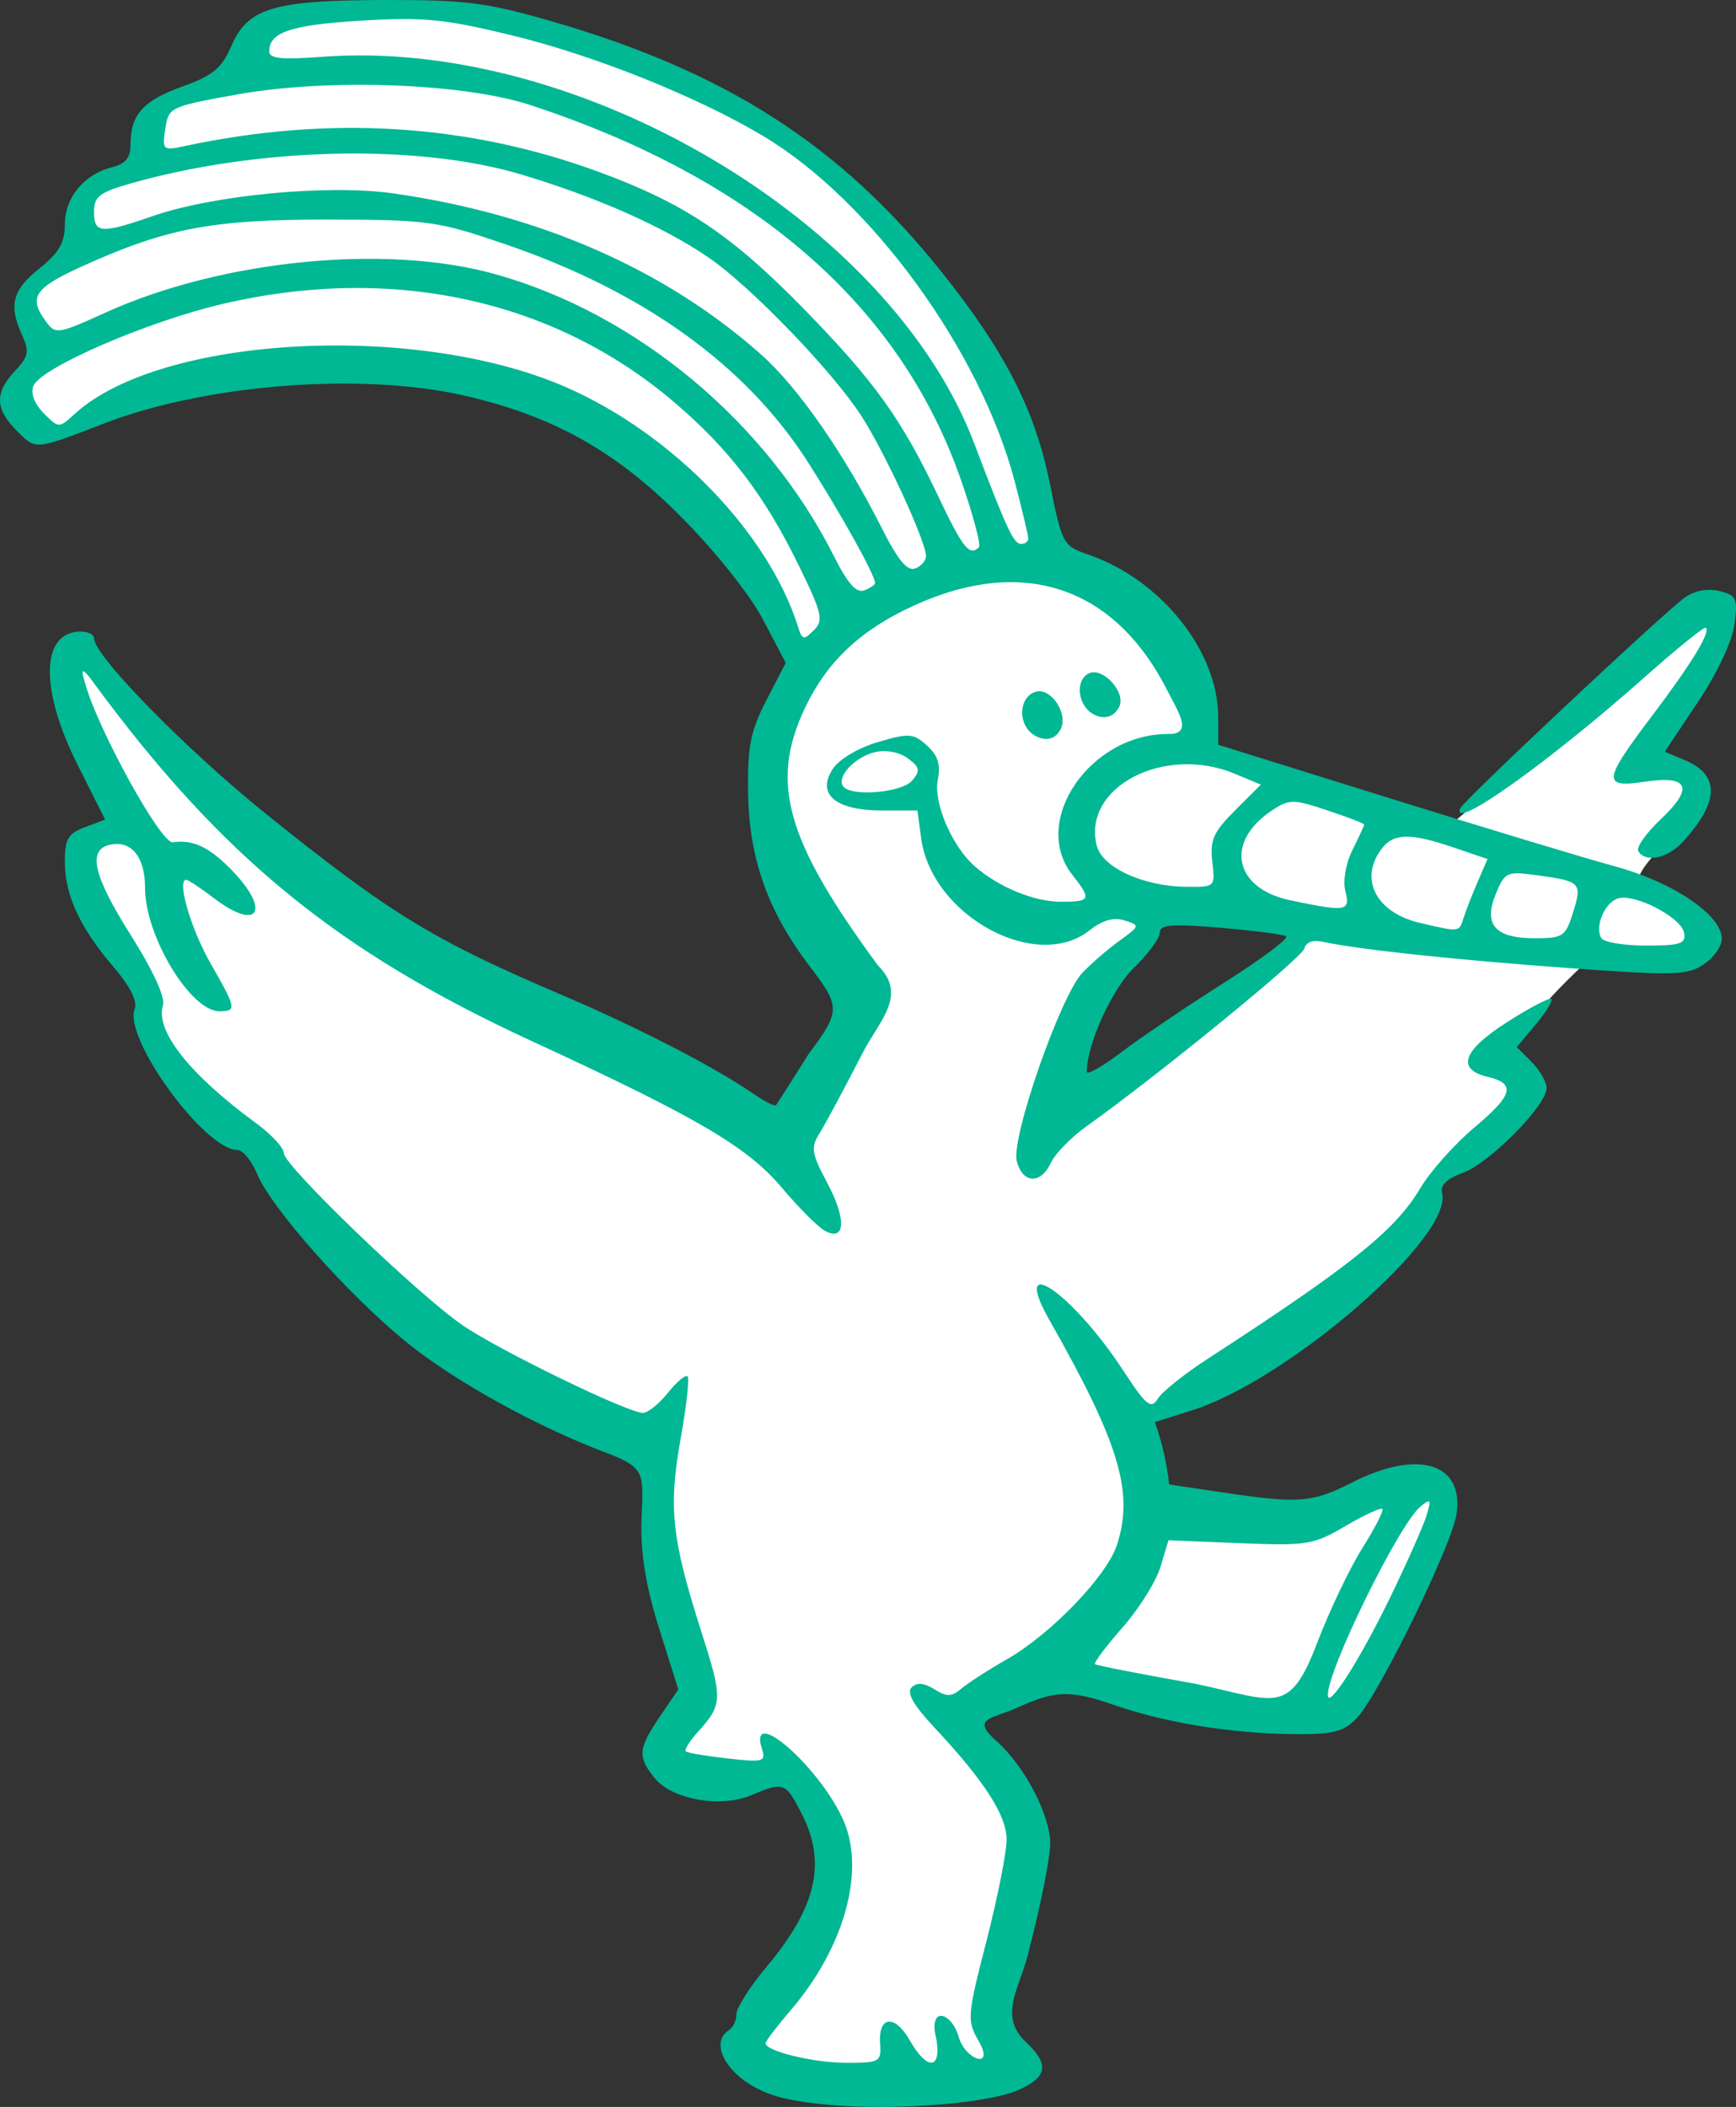 <?xml version="1.0" ?><svg height="429.796mm" viewBox="0 0 354.276 429.796" width="354.276mm" xmlns="http://www.w3.org/2000/svg">
    <rect x="0" y="0" width="354.276" height="429.796" fill="#333333" stroke="none"/>
    <path d="m -1649.842,-984.824 c -14.263,-0.022 -24.473,1.906 -24.473,1.906 l -6.891,11.436 -14.915,5.47 -3.988,12.11 -11.126,4.893 -3.098,12.005 -9.799,9.388 3.477,12.859 -5.69,7.681 7.6,7.595 c 7.586,-1.365 9.357,-5.917 21.811,-9.501 12.454,-3.584 68.088,-5.348 86.169,6.259 18.081,11.607 36.225,34.592 38.817,39.087 2.592,4.495 6.069,11.038 6.069,11.038 0,0 -10.557,24.693 -6.638,32.26 3.92,7.567 18.966,38.916 18.966,38.916 l -17.196,26.457 c 0,0 -67.519,-33.682 -79.657,-43.127 -12.138,-9.445 -44.001,-32.203 -51.714,-43.753 -7.713,-11.55 -14.73,-14.964 -13.213,-4.495 1.517,10.469 13.15,28.391 13.15,28.391 0,0 -9.293,0.853 -11,4.04 -1.707,3.186 13.719,23.953 13.087,28.107 -0.632,4.153 2.529,13.598 11.253,21.108 8.724,7.51 28.197,35.503 35.024,40.282 6.828,4.779 58.225,31.918 58.225,31.918 0,0 3.035,33.682 5.374,40.453 2.339,6.771 3.035,11.095 -0.442,15.703 -3.477,4.609 -5.816,8.478 3.287,9.615 9.104,1.138 18.84,0.455 18.84,0.455 0,0 14.391,13.105 8.764,25.907 -5.627,12.802 -17.386,27.822 -19.346,30.269 -1.96,2.447 15.995,8.079 23.645,8.591 7.65,0.512 28.765,0.284 31.989,-2.219 3.224,-2.503 -4.425,-6.145 -3.287,-11.095 1.138,-4.95 9.167,-38.632 9.167,-38.632 l -17.259,-24.693 23.518,-8.705 c 0,0 25.225,6.941 32.369,7.965 7.144,1.024 18.839,5.861 22.633,2.276 3.793,-3.584 14.793,-19.971 18.334,-27.936 3.54,-7.965 6.006,-18.036 0.632,-19.742 -5.374,-1.707 -25.731,7.681 -25.731,7.681 l -32.179,-2.56 -2.466,-17.979 c 0,0 8.534,-6.202 21.558,-12.631 13.023,-6.429 26.173,-18.605 33.57,-27.708 7.397,-9.103 7.713,-10.811 14.351,-16.671 6.638,-5.86 12.264,-11.152 7.902,-15.419 -4.362,-4.267 15.299,-21.905 15.299,-21.905 0,0 19.914,3.641 22.38,-1.65 2.466,-5.291 -7.713,-12.062 -11.632,-13.541 -3.92,-1.479 9.167,-12.062 11.127,-16.5 1.96,-4.438 -5.943,-8.534 -8.977,-7.909 -3.034,0.626 9.04,-15.59 12.581,-21.45 3.54,-5.86 1.77,-12.29 -6.638,-5.576 -8.408,6.714 -47.731,39.656 -47.731,39.656 l -49.564,-15.362 c 0,0 -3.54,-17.296 -9.989,-27.253 -6.448,-9.957 -21.811,-12.859 -21.811,-12.859 0,0 -3.593,-34.355 -30.968,-63.6 -27.374,-29.244 -59.059,-42.108 -82.165,-45.706 -7.579,-1.18 -14.9,-1.593 -21.383,-1.604 z m 156.129,185.346 32.656,1.432 -55.644,40.66 11.076,-27.058 z" fill="#FFFFFF" paint-order="markers stroke fill" transform="translate(470.363,58.847) translate(1259.083,928.277)"/>
    <path d="m -1569.48,-559.111 c -10.571,-2.439 -15.926,-10.97 -11.173,-13.907 0.82,-0.506 1.49,-1.961 1.49,-3.233 0,-1.272 2.772,-5.623 6.16,-9.67 10.178,-12.157 12.274,-21.189 7.217,-31.102 -3.365,-6.596 -3.663,-6.708 -10.365,-3.89 -6.277,2.639 -16.157,0.874 -19.717,-3.522 -3.511,-4.336 -3.369,-5.966 1.093,-12.541 l 3.754,-5.532 -3.754,-11.884 c -2.587,-8.188 -4.027,-15.276 -3.755,-22.777 0.334,-9.197 1.049,-10.499 -7.076,-13.55 -14.367,-5.395 -31.186,-14.708 -41.012,-22.709 -11.806,-9.613 -27.439,-27.235 -30.356,-34.217 -1.121,-2.683 -2.915,-4.878 -3.985,-4.878 -6.688,0 -23.312,-22.758 -21.009,-28.76 0.61,-1.587 -0.916,-4.624 -4.323,-8.604 -6.843,-7.995 -9.924,-14.658 -9.924,-21.461 0,-4.626 0.647,-5.735 4.109,-7.041 l 4.108,-1.551 -5.598,-11.139 c -7.817,-15.553 -7.534,-27.212 0.659,-27.212 1.475,0 2.681,0.617 2.681,1.37 0,3.563 18.833,22.759 35.354,36.034 25.083,20.155 33.894,25.541 59.986,36.67 15.598,6.652 31.26,14.723 39.19,20.195 2.3,1.587 4.388,2.645 4.638,2.351 0.249,-0.295 3.257,-5.009 6.681,-10.477 6.611,-8.821 6.44,-9.659 0.191,-17.877 -8.614,-11.328 -12.376,-21.971 -12.56,-35.536 -0.125,-9.386 0.487,-12.453 3.765,-18.786 l 3.917,-7.569 -4.615,-8.774 c -2.67,-5.076 -9.658,-13.863 -16.58,-20.849 -13.57,-13.695 -26.589,-20.929 -45.032,-25.022 -20.817,-4.619 -52.151,-2.139 -72.701,5.754 -14.474,5.56 -14.04,5.521 -17.959,1.602 -4.491,-4.491 -4.603,-7.776 -0.418,-12.232 2.767,-2.945 2.979,-3.974 1.49,-7.242 -2.821,-6.192 -2.041,-9.257 3.478,-13.661 4.036,-3.22 5.214,-5.254 5.214,-9.002 0,-5.476 3.933,-10.235 9.645,-11.669 2.746,-0.689 3.762,-1.933 3.762,-4.605 0,-6.106 2.55,-8.97 10.55,-11.847 6.321,-2.273 8.058,-3.715 10.069,-8.356 3.341,-7.71 8.622,-9.269 31.521,-9.303 16.125,-0.041 20.618,0.546 33.518,4.26 35.778,10.299 59.173,25.303 79.872,51.223 12.912,16.169 19.031,28.099 22.044,42.983 2.543,12.563 2.717,12.887 7.867,14.657 14.864,5.11 26.516,19.674 26.529,33.163 v 5.634 l 35.063,10.931 c 19.285,6.011 39.975,12.265 45.978,13.897 11.805,3.209 21.736,9.936 21.736,14.723 0,1.56 -1.685,3.94 -3.743,5.289 -3.377,2.213 -6.106,2.28 -27.932,0.685 -23.068,-1.685 -42.763,-3.797 -49.777,-5.337 -2.002,-0.44 -3.427,0.079 -3.724,1.355 -0.433,1.858 -29.686,25.734 -44.4,36.239 -3.198,2.283 -6.51,5.66 -7.359,7.503 -2.054,4.461 -5.792,4.26 -6.955,-0.371 -1.18,-4.702 8.88,-33.578 13.362,-38.356 1.737,-1.852 5.126,-4.787 7.532,-6.524 4.279,-3.089 4.303,-3.179 1.11,-4.193 -2.233,-0.708 -4.501,-0.063 -7.182,2.046 -10.935,8.602 -32.222,-3.076 -34.336,-18.835 l -0.756,-5.643 h -7.249 c -9.475,0 -13.407,-3.325 -10.024,-8.476 1.307,-1.99 5.196,-4.303 9.223,-5.484 6.365,-1.867 7.225,-1.806 10.006,0.711 2.231,2.019 2.817,3.881 2.197,6.979 -0.927,4.634 2.882,13.56 7.525,17.636 4.838,4.246 12.133,7.256 17.588,7.256 6.132,0 6.32,-0.452 2.308,-5.553 -8.536,-10.852 3.659,-28.822 19.76,-28.678 5.034,0.045 1.765,-4.706 -0.271,-8.739 -10.782,-21.359 -29.465,-27.65 -51.802,-17.443 -10.892,4.977 -17.721,11.406 -22.228,20.924 -7.205,15.215 -3.872,26.941 14.92,52.493 6.123,6.101 0.289,11.171 -3.153,17.876 -3.685,7.18 -7.631,14.533 -8.769,16.341 -1.839,2.921 -1.664,4.05 1.57,10.133 3.949,7.426 3.723,12.023 -0.48,9.774 -1.367,-0.732 -5.306,-4.675 -8.752,-8.761 -7.059,-8.372 -17.206,-14.321 -51.031,-29.924 -39.651,-18.289 -63.349,-37.532 -89.685,-73.431 -3.062,-4.173 -1.886,-0.871 -1.328,1.029 2.694,9.171 15.286,32.176 17.728,31.825 4.023,-0.579 7.21,0.866 11.612,5.269 8.528,8.528 6.035,13.198 -3.26,6.108 -2.686,-2.048 -5.214,-3.724 -5.619,-3.724 -1.981,0 0.922,9.993 4.946,17.027 5.302,9.266 5.398,9.787 1.809,9.787 -5.889,0 -15.157,-15.336 -15.157,-25.083 0,-6.307 -2.695,-9.737 -7.004,-8.915 -4.806,0.916 -3.651,6.231 3.978,18.297 4.607,7.287 7.18,12.857 6.674,14.45 -1.651,5.204 5.417,14.149 19.07,24.132 3.072,2.247 5.586,4.974 5.586,6.061 0,2.52 27.306,28.791 36.504,35.119 7.401,5.092 33.703,17.871 36.783,17.871 1.006,0 3.304,-1.844 5.105,-4.096 1.801,-2.253 3.606,-3.762 4.011,-3.352 0.405,0.41 -0.228,6.108 -1.407,12.662 -2.521,14.012 -1.844,20.429 4.129,39.124 4.518,14.142 4.487,15.081 -0.688,20.83 -1.657,1.84 -2.73,3.59 -2.386,3.888 0.346,0.3 4.183,0.944 8.529,1.435 7.248,0.819 7.829,0.662 7.015,-1.901 -2.979,-9.387 12.128,3.976 16.72,14.79 4.361,10.269 0,25.771 -10.789,38.379 -2.864,3.346 -5.207,6.414 -5.207,6.818 0,1.626 9.812,4.005 16.517,4.005 6.789,0 7.12,-0.19 6.854,-3.934 -0.401,-5.652 2.998,-6.028 6.049,-0.668 3.525,6.194 6.508,6.062 5.43,-0.241 -1.73,-6.916 3.104,-5.58 4.578,-0.419 1.354,4.74 7.431,6.686 4.076,0.837 -2.441,-4.257 -2.38,-5.037 1.592,-20.483 2.271,-8.832 4.114,-18.136 4.097,-20.676 -0.044,-4.946 -4.535,-11.911 -14.759,-22.843 -4.281,-4.577 -5.702,-7.081 -4.627,-8.156 1.075,-1.075 2.498,-0.959 4.636,0.376 2.549,1.592 3.514,1.564 5.549,-0.157 1.355,-1.146 5.528,-3.831 9.271,-5.966 8.908,-5.079 20.328,-16.917 22.419,-23.238 3.553,-10.743 0.565,-20.734 -13.73,-45.903 -8.145,-14.341 4.575,-5.716 14.983,10.16 4.794,7.313 5.716,8.067 7.12,5.819 0.887,-1.42 5.527,-5.118 10.311,-8.217 28.979,-18.775 38.195,-26.163 43.204,-34.64 2.045,-3.46 7.044,-9.076 11.109,-12.48 7.872,-6.591 8.486,-8.935 2.697,-10.302 -6.464,-1.526 -5.121,-5.36 3.9,-11.131 4.645,-2.971 8.735,-5.113 9.089,-4.759 0.355,0.355 -1.093,2.706 -3.214,5.228 l -3.857,4.584 3.051,3.051 c 1.678,1.679 3.051,4.072 3.051,5.319 0,3.523 -11.664,15.324 -17.084,17.284 -3.281,1.186 -4.665,2.533 -4.252,4.138 2.29,8.913 -31.285,38.068 -51.036,44.316 l -7.57,2.395 c 1.363,3.913 2.415,8.086 2.912,12.724 l 11.016,1.639 c 15.528,2.309 18.151,2.102 26.417,-2.092 13.422,-6.809 22.836,-3.878 21.188,6.597 -1.008,6.411 -15.836,36.737 -20.268,41.452 -2.557,2.72 -4.753,3.349 -11.658,3.341 -10.942,0 -25.366,-1.571 -38.301,-6.069 -8.207,-2.854 -11.659,-2.906 -19.037,0.517 -5.28,2.45 -10.073,2.122 -4.594,6.975 5.928,5.251 10.969,15.296 10.957,20.853 0,2.912 -1.901,12.494 -4.21,21.293 -1.546,7.667 -6.74,13.611 -0.733,19.253 4.683,4.399 4.533,6.999 -1.377,9.693 -7.352,3.352 -33.735,5.043 -48.035,1.744 z m 118.046,-112.191 c 2.571,-4.077 4.41,-7.679 4.087,-8.002 -0.325,-0.325 -3.715,1.244 -7.536,3.483 -6.542,3.834 -7.797,4.037 -21.529,3.486 l -14.582,-0.586 -1.623,5.418 c -0.893,2.98 -4.39,8.561 -7.77,12.402 -3.381,3.841 -5.897,7.195 -5.591,7.454 0.304,0.258 9.606,2.074 20.667,4.032 16.207,3.456 18.94,6.63 24.657,-8.356 2.5,-6.554 6.65,-15.253 9.221,-19.331 z m 5.512,10.393 c 3.59,-7.374 7.018,-15.078 7.618,-17.12 0.963,-3.277 0.813,-3.482 -1.284,-1.741 -4.41,3.659 -19.012,33.428 -18.877,38.48 0.075,2.856 6.469,-7.144 12.543,-19.62 z m -33.719,-125.749 c 7.626,-4.832 13.323,-9.1 12.662,-9.482 -0.661,-0.384 -6.733,-1.162 -13.492,-1.732 -9.928,-0.838 -12.29,-0.644 -12.29,1.008 0,1.124 -2.364,4.337 -5.255,7.138 -4.511,4.373 -9.642,15.669 -9.642,21.229 0,0.749 3.184,-1.053 7.076,-4.005 3.892,-2.952 13.315,-9.322 20.94,-14.155 z m 93.875,-10.185 c -0.593,-3.21 -10.386,-8.214 -13.635,-6.967 -2.706,1.038 -4.628,5.827 -3.241,8.071 0.511,0.827 4.625,1.503 9.143,1.503 7.014,0 8.145,-0.38 7.733,-2.607 z m -22.656,-4.138 c 1.896,-6.057 1.591,-6.375 -7.246,-7.587 -6.29,-0.862 -6.66,-0.699 -8.498,3.737 -2.618,6.32 -0.19,9.105 7.942,9.105 5.741,0 6.267,-0.355 7.801,-5.256 z m -22.361,1.159 c 0.444,-1.434 1.728,-4.735 2.855,-7.335 l 2.048,-4.728 -6.891,-2.348 c -8.87,-3.022 -12.269,-2.963 -14.714,0.258 -4.666,6.147 -1.141,13.009 7.756,15.097 8.195,1.923 8.055,1.938 8.946,-0.944 z m -24.106,-5.517 c -0.534,-2.127 0.075,-5.647 1.461,-8.422 1.308,-2.622 2.378,-4.946 2.378,-5.164 0,-0.22 -3.375,-1.517 -7.501,-2.887 -6.966,-2.314 -7.767,-2.317 -11.24,-0.041 -9.785,6.411 -7.885,15.963 3.655,18.376 11.489,2.402 12.283,2.271 11.246,-1.861 z m -27.16,-6.016 c -0.511,-4.38 0.224,-6.032 4.649,-10.458 l 5.256,-5.257 -5.277,-2.204 c -14.405,-6.019 -31.203,2.708 -28.205,14.652 1.115,4.442 9.416,8.28 18.151,8.39 6.025,0.075 6.031,0.073 5.425,-5.124 z m -61.228,-16.56 c 1.691,-2.038 1.552,-2.715 -0.935,-4.536 -1.731,-1.267 -4.442,-1.776 -6.647,-1.247 -4.081,0.978 -7.809,4.9 -6.568,6.908 1.394,2.256 12.047,1.409 14.15,-1.125 z m -23.026,-43.586 c -7.072,-14.53 -14.353,-24.076 -25.72,-33.72 -24.585,-20.857 -57.479,-27.976 -91.978,-19.909 -15.44,3.61 -37.223,13.058 -38.644,16.759 -0.579,1.509 0.253,3.677 2.129,5.555 3.068,3.067 3.092,3.068 6.297,0.139 17.568,-16.045 69.927,-18.852 100.471,-5.387 21.734,9.582 41.187,29.742 47.201,48.917 0.807,2.573 1.136,2.635 3.172,0.6 2.036,-2.035 1.731,-3.381 -2.928,-12.955 z m 15.444,3.307 c 0,-1.587 -6.997,-14.173 -13.721,-24.681 -12.659,-19.783 -33.613,-34.841 -61.895,-44.48 -13.784,-4.697 -15.59,-4.946 -36.11,-4.971 -23.622,-0.041 -32.934,1.748 -50.191,9.572 -9.657,4.379 -10.907,6.282 -7.335,11.167 1.997,2.731 2.384,2.673 12.29,-1.811 23.624,-10.695 57.057,-14.006 79.273,-7.849 28.909,8.011 55.498,30.12 69.319,57.64 2.761,5.498 4.558,7.523 6.137,6.917 1.228,-0.471 2.233,-1.147 2.233,-1.502 z m 10.388,-5.527 c -0.073,-3.089 -8.304,-20.933 -13.123,-28.451 -5.801,-9.05 -22.52,-26.409 -31.16,-32.354 -9.15,-6.296 -22.91,-12.4 -38.355,-17.015 -20.995,-6.274 -53.438,-5.561 -79.326,1.744 -6.731,1.899 -7.821,2.72 -7.821,5.889 0,4.424 1.395,4.525 11.969,0.865 12.467,-4.315 35.788,-6.519 49.06,-4.637 29.824,4.23 55.548,15.491 75.113,32.884 7.6,6.756 16.956,20.221 24.677,35.517 3.247,6.432 5.166,8.734 6.769,8.119 1.23,-0.472 2.218,-1.625 2.196,-2.561 z m 10.798,-1.785 c 0.455,-0.455 -1.204,-6.656 -3.687,-13.78 -12.402,-35.587 -42.161,-61.449 -87.944,-76.431 -13.601,-4.451 -41.319,-5.452 -59.634,-2.155 -13.872,2.498 -14.126,2.619 -14.775,7.039 -0.637,4.336 -0.495,4.463 3.944,3.512 29.588,-6.334 57.91,-4.553 84.708,5.327 17.299,6.379 26.873,12.773 41.477,27.699 14.586,14.909 20.083,22.558 27.631,38.452 5.029,10.591 6.362,12.255 8.28,10.337 z m 10.072,-1.78 c 0,-0.615 -1.251,-5.81 -2.749,-11.545 -6.96,-26.646 -29.327,-57.39 -51.308,-70.522 -13.527,-8.082 -34.599,-16.512 -51.519,-20.61 -13.584,-3.291 -17.874,-3.706 -30.489,-2.954 -14.35,0.856 -18.838,2.348 -18.838,6.262 0,1.487 2.513,1.748 10.813,1.12 52.412,-3.964 115.847,33.606 133.028,78.787 6.749,17.748 8.072,20.579 9.618,20.579 0.808,0 1.458,-0.503 1.444,-1.117 z m 124.483,63.796 c -0.469,-0.758 1.597,-3.688 4.588,-6.511 6.839,-6.452 5.737,-9.011 -3.3,-7.655 -8.673,1.301 -8.512,-0.181 1.447,-13.339 8.111,-10.715 12.026,-17.116 11.06,-18.081 -0.291,-0.291 -5.876,4.219 -12.411,10.021 -19.659,17.456 -39.775,31.764 -37.704,26.819 0.67,-1.598 41.763,-40.156 45.842,-43.013 2.029,-1.421 4.656,-1.906 7.061,-1.302 3.487,0.875 3.759,1.483 3.044,6.813 -0.465,3.471 -3.517,9.943 -7.5,15.906 l -6.715,10.055 4.112,1.729 c 7.164,3.012 7.047,8.456 -0.355,16.584 -3.136,3.444 -7.658,4.417 -9.168,1.974 z m -124.398,-24.62 c -2.399,-2.841 -1.403,-7.364 1.72,-7.965 2.958,-0.57 6.457,4.657 4.76,7.785 -1.751,3.226 -5.195,1.701 -6.479,0.18 z m 12.156,-4.093 c -2.447,-2.406 -2.256,-6.652 0.308,-7.636 2.845,-1.091 7.509,4.093 5.975,6.973 -1.667,3.129 -4.856,2.066 -6.284,0.663 z" fill="#00B894" transform="translate(470.363,58.847) translate(1259.083,928.277)"/>
</svg>